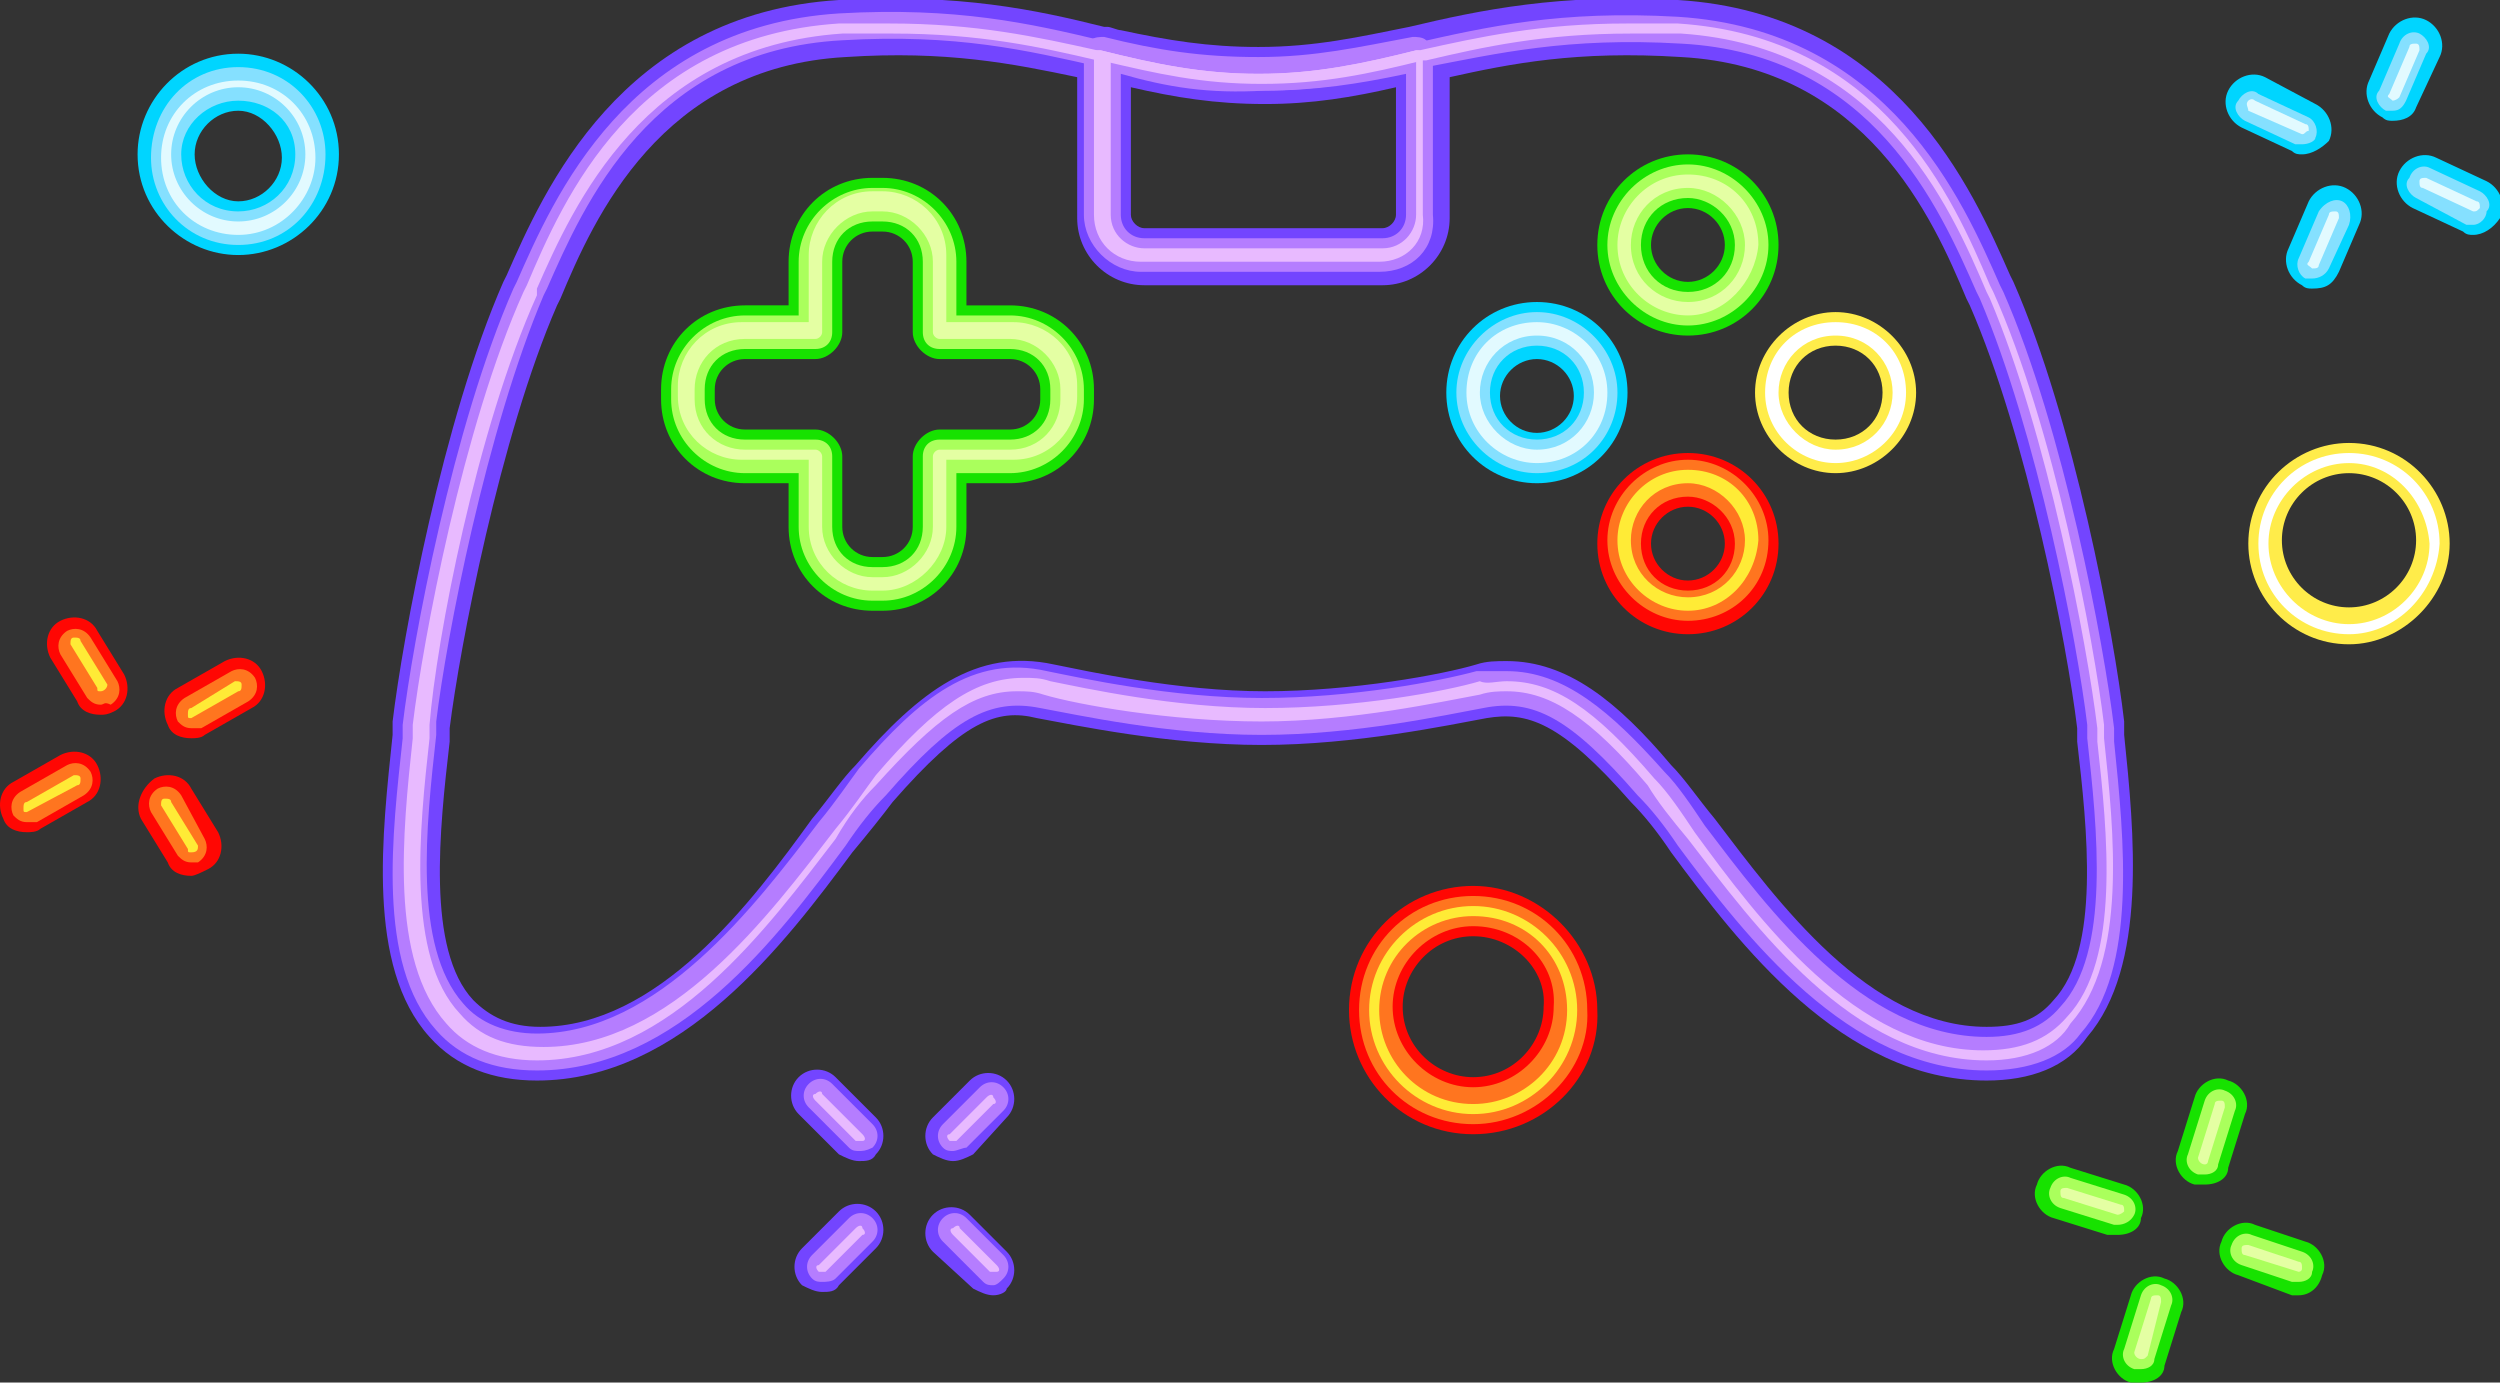 <?xml version="1.0" encoding="utf-8"?>
<!-- Generator: Adobe Illustrator 24.3.0, SVG Export Plug-In . SVG Version: 6.00 Build 0)  -->
<svg version="1.1" id="Слой_1" xmlns="http://www.w3.org/2000/svg" xmlns:xlink="http://www.w3.org/1999/xlink" x="0px" y="0px"
	 viewBox="0 0 74.5 41.2" style="enable-background:new 0 0 74.5 41.2;" xml:space="preserve">
<rect x="0" y="0" width="74.5" height="41.2" fill="#333333" stroke="none"/>
<style type="text/css">
	.st0{fill:#17E200;}
	.st1{fill:#7345FF;}
	.st2{fill:#FF0703;}
	.st3{fill:#00D5FF;}
	.st4{fill:#85E0FF;}
	.st5{fill:#E2FAFF;}
	.st6{fill:#B57DFF;}
	.st7{fill:#E8BAFF;}
	.st8{fill:#FF751F;}
	.st9{fill:#FFEB36;}
	.st10{fill:#FFEC4A;}
	.st11{fill:#FFFFFF;}
	.st12{fill:#AAFF5C;}
	.st13{fill:#E4FFA3;}
</style>
<g>
	<g>
		<g>
			<path class="st0" d="M63.8,41.2c-0.1,0-0.2,0-0.3,0c-0.4-0.1-0.7-0.6-0.5-1l0.5-1.6c0.1-0.4,0.6-0.7,1-0.5c0.4,0.1,0.7,0.6,0.5,1
				l-0.5,1.6C64.5,41,64.2,41.2,63.8,41.2z M68.5,38.6c-0.1,0-0.2,0-0.2,0L66.7,38c-0.4-0.1-0.7-0.6-0.5-1c0.1-0.4,0.6-0.7,1-0.5
				l1.5,0.5c0.4,0.1,0.7,0.6,0.5,1C69.1,38.4,68.8,38.6,68.5,38.6z M63.1,36.8c-0.1,0-0.2,0-0.3,0l-1.6-0.5c-0.4-0.1-0.7-0.6-0.5-1
				c0.1-0.4,0.6-0.7,1-0.5l1.6,0.5c0.4,0.1,0.7,0.6,0.5,1C63.8,36.6,63.5,36.8,63.1,36.8z M65.7,35.3c-0.1,0-0.2,0-0.3,0
				c-0.4-0.1-0.7-0.6-0.5-1l0.5-1.6c0.1-0.4,0.6-0.7,1-0.5c0.4,0.1,0.7,0.6,0.5,1l-0.5,1.6C66.4,35.1,66.1,35.3,65.7,35.3z
				 M26.3,18.2H26c-1.4,0-2.5-1.1-2.5-2.5v-1.3h-1.3c-1.4,0-2.5-1.1-2.5-2.5v-0.3c0-1.4,1.1-2.5,2.5-2.5h1.3V7.8
				c0-1.4,1.1-2.5,2.5-2.5h0.3c1.4,0,2.5,1.1,2.5,2.5v1.3h1.3c1.4,0,2.5,1.1,2.5,2.5v0.3c0,1.4-1.1,2.5-2.5,2.5h-1.3v1.3
				C28.8,17.1,27.7,18.2,26.3,18.2z M22.2,10.7c-0.5,0-0.9,0.4-0.9,0.9v0.3c0,0.5,0.4,0.9,0.9,0.9h2.1c0.4,0,0.8,0.4,0.8,0.8v2.1
				c0,0.5,0.4,0.9,0.9,0.9h0.3c0.5,0,0.9-0.4,0.9-0.9v-2.1c0-0.4,0.4-0.8,0.8-0.8h2.1c0.5,0,0.9-0.4,0.9-0.9v-0.3
				c0-0.5-0.4-0.9-0.9-0.9H28c-0.4,0-0.8-0.4-0.8-0.8V7.8c0-0.5-0.4-0.9-0.9-0.9H26c-0.5,0-0.9,0.4-0.9,0.9v2.1
				c0,0.4-0.4,0.8-0.8,0.8H22.2z M50.3,10c-1.5,0-2.7-1.2-2.7-2.7s1.2-2.7,2.7-2.7c1.5,0,2.7,1.2,2.7,2.7S51.8,10,50.3,10z
				 M50.3,6.2c-0.6,0-1.1,0.5-1.1,1.1c0,0.6,0.5,1.1,1.1,1.1c0.6,0,1.1-0.5,1.1-1.1C51.4,6.7,50.9,6.2,50.3,6.2z"/>
		</g>
	</g>
	<g>
		<g>
			<path class="st1" d="M29.6,38.6c-0.2,0-0.4-0.1-0.6-0.2l-1.2-1.1c-0.3-0.3-0.3-0.8,0-1.1c0.3-0.3,0.8-0.3,1.1,0l1.1,1.1
				c0.3,0.3,0.3,0.8,0,1.1C30,38.5,29.8,38.6,29.6,38.6z M24.5,38.5c-0.2,0-0.4-0.1-0.6-0.2c-0.3-0.3-0.3-0.8,0-1.1l1.1-1.1
				c0.3-0.3,0.8-0.3,1.1,0c0.3,0.3,0.3,0.8,0,1.1l-1.1,1.1C24.9,38.5,24.7,38.5,24.5,38.5z M25.6,34.6c-0.2,0-0.4-0.1-0.6-0.2
				l-1.2-1.2c-0.3-0.3-0.3-0.8,0-1.1c0.3-0.3,0.8-0.3,1.1,0l1.2,1.2c0.3,0.3,0.3,0.8,0,1.1C26,34.6,25.8,34.6,25.6,34.6z M28.4,34.6
				c-0.2,0-0.4-0.1-0.6-0.2c-0.3-0.3-0.3-0.8,0-1.1l1.1-1.1c0.3-0.3,0.8-0.3,1.1,0c0.3,0.3,0.3,0.8,0,1.1L29,34.4
				C28.8,34.5,28.6,34.6,28.4,34.6z M59.2,32.2C59.2,32.2,59.2,32.2,59.2,32.2c-4.3,0-7.4-4.1-9.4-6.8c-0.4-0.6-0.8-1.1-1.2-1.5
				c-2.1-2.4-3.1-2.7-4.3-2.5c-1.1,0.2-3.9,0.8-6.7,0.8c-2.8,0-5.6-0.6-6.7-0.8c-1.2-0.3-2.2,0.1-4.3,2.5c-0.3,0.4-0.7,0.9-1.2,1.5
				c-2,2.7-5.1,6.8-9.4,6.8c-1.3,0-2.4-0.4-3.2-1.3c-1.9-2.1-1.4-6.1-1.1-9l0-0.4c0.3-2.5,1.5-9,3.3-13.1l0.1-0.2
				C16.2,5.7,18.5,0.4,25,0c3.6-0.2,5.9,0.3,7.9,0.8c0,0,0,0,0.1,0c0,0,0,0,0,0c0.1,0,0.3,0.1,0.4,0.1c1.4,0.3,2.6,0.5,4.1,0.5
				c0,0,0,0,0,0c1.7,0,3-0.3,4.5-0.6c0,0,0,0,0,0c2.1-0.5,4.5-1,8-0.8c6.5,0.4,8.8,5.7,9.9,8.2l0.1,0.2c1.8,4.1,3,10.5,3.3,13.1
				l0,0.4c0.3,2.9,0.7,6.9-1.1,9C61.6,31.8,60.5,32.2,59.2,32.2z M44.9,19.7c1.8,0,3.3,1.2,4.9,3.1c0.4,0.4,0.8,1,1.3,1.6
				c1.9,2.5,4.6,6.2,8.1,6.2c0,0,0,0,0,0c0.9,0,1.5-0.2,2-0.8c1.4-1.5,1-5.1,0.7-7.7l0-0.4c-0.3-2.5-1.5-8.7-3.2-12.6l-0.1-0.2
				c-1-2.4-3-6.9-8.5-7.2C47,1.5,45,1.9,43.2,2.3v4.2c0,1.1-0.9,2-2,2h-7.1c-1.1,0-2-0.9-2-2V2.3c-1.9-0.4-3.9-0.8-6.9-0.6
				c-5.5,0.3-7.5,4.8-8.5,7.2l-0.1,0.2c-1.7,3.9-2.9,10.2-3.2,12.6l0,0.4c-0.3,2.6-0.7,6.2,0.7,7.7c0.5,0.5,1.1,0.8,2,0.8
				c0,0,0,0,0,0c3.5,0,6.3-3.7,8.1-6.2c0.5-0.6,0.9-1.2,1.3-1.6c1.9-2.2,3.6-3.5,5.9-3c1,0.2,3.7,0.8,6.3,0.8c2.6,0,5.3-0.5,6.3-0.8
				C44.3,19.7,44.6,19.7,44.9,19.7z M33.7,2.6v3.8c0,0.2,0.2,0.4,0.4,0.4h7.1c0.2,0,0.4-0.2,0.4-0.4V2.6c-1.3,0.3-2.5,0.5-3.9,0.5
				C36.2,3.1,35,2.9,33.7,2.6z"/>
		</g>
	</g>
	<g>
		<g>
			<path class="st2" d="M43.9,33.8c-2.1,0-3.7-1.7-3.7-3.7c0-2.1,1.7-3.7,3.7-3.7s3.7,1.7,3.7,3.7C47.7,32.1,46,33.8,43.9,33.8z
				 M43.9,27.9c-1.2,0-2.1,1-2.1,2.1c0,1.2,1,2.1,2.1,2.1c1.2,0,2.1-1,2.1-2.1C46.1,28.9,45.1,27.9,43.9,27.9z M5.7,26.1
				c-0.3,0-0.6-0.1-0.7-0.4l-0.8-1.3C4,24,4.2,23.5,4.6,23.2c0.4-0.2,0.9-0.1,1.1,0.3l0.8,1.3c0.2,0.4,0.1,0.9-0.3,1.1
				C6,26,5.8,26.1,5.7,26.1z M0.8,24.8c-0.3,0-0.6-0.1-0.7-0.4C-0.1,24,0,23.5,0.4,23.3l1.4-0.8c0.4-0.2,0.9-0.1,1.1,0.3
				c0.2,0.4,0.1,0.9-0.3,1.1l-1.4,0.8C1.1,24.8,0.9,24.8,0.8,24.8z M5.7,22c-0.3,0-0.6-0.1-0.7-0.4c-0.2-0.4-0.1-0.9,0.3-1.1
				l1.4-0.8c0.4-0.2,0.9-0.1,1.1,0.3c0.2,0.4,0.1,0.9-0.3,1.1l-1.4,0.8C6,22,5.8,22,5.7,22z M3,21.3c-0.3,0-0.6-0.1-0.7-0.4
				l-0.8-1.3c-0.2-0.4-0.1-0.9,0.3-1.1c0.4-0.2,0.9-0.1,1.1,0.3l0.8,1.3c0.2,0.4,0.1,0.9-0.3,1.1C3.2,21.3,3.1,21.3,3,21.3z
				 M50.3,18.9c-1.5,0-2.7-1.2-2.7-2.7c0-1.5,1.2-2.7,2.7-2.7c1.5,0,2.7,1.2,2.7,2.7C53,17.7,51.8,18.9,50.3,18.9z M50.3,15.1
				c-0.6,0-1.1,0.5-1.1,1.1c0,0.6,0.5,1.1,1.1,1.1c0.6,0,1.1-0.5,1.1-1.1C51.4,15.6,50.9,15.1,50.3,15.1z"/>
		</g>
	</g>
	<g>
		<g>
			<path class="st3" d="M45.8,14.4c-1.5,0-2.7-1.2-2.7-2.7c0-1.5,1.2-2.7,2.7-2.7c1.5,0,2.7,1.2,2.7,2.7
				C48.5,13.2,47.3,14.4,45.8,14.4z M45.8,10.7c-0.6,0-1.1,0.5-1.1,1.1s0.5,1.1,1.1,1.1c0.6,0,1.1-0.5,1.1-1.1S46.4,10.7,45.8,10.7z
				 M68.9,8.6c-0.1,0-0.2,0-0.3-0.1c-0.4-0.2-0.6-0.7-0.4-1.1l0.6-1.4c0.2-0.4,0.7-0.6,1.1-0.4c0.4,0.2,0.6,0.7,0.4,1.1l-0.6,1.4
				C69.5,8.5,69.3,8.6,68.9,8.6z M7.1,7.6c-1.6,0-3-1.3-3-3c0-1.6,1.3-3,3-3c1.6,0,3,1.3,3,3C10.1,6.3,8.7,7.6,7.1,7.6z M7.1,3.3
				c-0.7,0-1.3,0.6-1.3,1.3S6.4,6,7.1,6c0.7,0,1.3-0.6,1.3-1.3S7.8,3.3,7.1,3.3z M73.7,7c-0.1,0-0.2,0-0.3-0.1l-1.5-0.7
				c-0.4-0.2-0.6-0.7-0.4-1.1c0.2-0.4,0.7-0.6,1.1-0.4l1.5,0.7c0.4,0.2,0.6,0.7,0.4,1.1C74.3,6.8,74,7,73.7,7z M68.6,4.6
				c-0.1,0-0.2,0-0.3-0.1l-1.5-0.7c-0.4-0.2-0.6-0.7-0.4-1.1c0.2-0.4,0.7-0.6,1.1-0.4L69,3.1c0.4,0.2,0.6,0.7,0.4,1.1
				C69.2,4.4,68.9,4.6,68.6,4.6z M71.3,3.6c-0.1,0-0.2,0-0.3-0.1c-0.4-0.2-0.6-0.7-0.4-1.1l0.6-1.4c0.2-0.4,0.7-0.6,1.1-0.4
				c0.4,0.2,0.6,0.7,0.4,1.1L72,3.2C71.9,3.5,71.6,3.6,71.3,3.6z"/>
		</g>
	</g>
	<g>
		<path class="st4" d="M45.8,14.1c-1.3,0-2.4-1.1-2.4-2.4s1.1-2.4,2.4-2.4c1.3,0,2.4,1.1,2.4,2.4S47.2,14.1,45.8,14.1z M45.8,10.3
			c-0.8,0-1.4,0.6-1.4,1.4s0.6,1.4,1.4,1.4c0.8,0,1.4-0.6,1.4-1.4S46.6,10.3,45.8,10.3z"/>
	</g>
	<g>
		<path class="st4" d="M68.9,8.3c-0.1,0-0.1,0-0.2,0c-0.2-0.1-0.3-0.4-0.2-0.6l0.6-1.4C69.3,6,69.6,5.9,69.8,6
			C70,6.1,70.1,6.4,70,6.7L69.4,8C69.3,8.2,69.1,8.3,68.9,8.3z"/>
	</g>
	<g>
		<path class="st4" d="M71.3,3.3c-0.1,0-0.1,0-0.2,0c-0.2-0.1-0.4-0.4-0.2-0.6l0.6-1.4C71.6,1,71.9,0.9,72.1,1
			c0.2,0.1,0.4,0.4,0.2,0.6L71.7,3C71.6,3.2,71.5,3.3,71.3,3.3z"/>
	</g>
	<g>
		<path class="st4" d="M68.6,4.3c-0.1,0-0.1,0-0.2,0l-1.5-0.7c-0.2-0.1-0.4-0.4-0.2-0.6c0.1-0.2,0.4-0.4,0.6-0.2l1.5,0.7
			c0.2,0.1,0.3,0.4,0.2,0.6C69,4.2,68.8,4.3,68.6,4.3z"/>
	</g>
	<g>
		<path class="st4" d="M73.7,6.7c-0.1,0-0.1,0-0.2,0L72,5.9c-0.2-0.1-0.4-0.4-0.2-0.6C71.9,5,72.2,4.9,72.4,5l1.5,0.7
			c0.2,0.1,0.4,0.4,0.2,0.6C74.1,6.5,73.9,6.7,73.7,6.7z"/>
	</g>
	<g>
		<path class="st4" d="M7.1,7.3c-1.5,0-2.6-1.2-2.6-2.6C4.5,3.2,5.6,2,7.1,2c1.5,0,2.6,1.2,2.6,2.6C9.7,6.1,8.6,7.3,7.1,7.3z M7.1,3
			C6.2,3,5.4,3.7,5.4,4.6s0.7,1.7,1.7,1.7c0.9,0,1.7-0.7,1.7-1.7S8,3,7.1,3z"/>
	</g>
	<g>
		<path class="st5" d="M45.8,13.8c-1.1,0-2.1-0.9-2.1-2.1s0.9-2.1,2.1-2.1c1.1,0,2.1,0.9,2.1,2.1S47,13.8,45.8,13.8z M45.8,10
			c-1,0-1.7,0.8-1.7,1.7s0.8,1.7,1.7,1.7c1,0,1.7-0.8,1.7-1.7S46.8,10,45.8,10z"/>
	</g>
	<g>
		<path class="st5" d="M68.9,8C68.9,8,68.9,8,68.9,8c-0.1-0.1-0.2-0.1-0.1-0.2l0.6-1.4c0-0.1,0.1-0.1,0.2-0.1c0.1,0,0.1,0.1,0.1,0.2
			l-0.6,1.4C69.1,8,69,8,68.9,8z"/>
	</g>
	<g>
		<path class="st5" d="M71.3,3C71.2,3,71.2,3,71.3,3c-0.1-0.1-0.2-0.1-0.1-0.2l0.6-1.4c0-0.1,0.1-0.1,0.2-0.1c0.1,0,0.1,0.1,0.1,0.2
			l-0.6,1.4C71.4,3,71.3,3,71.3,3z"/>
	</g>
	<g>
		<path class="st5" d="M68.6,4C68.6,4,68.6,4,68.6,4l-1.6-0.7C67,3.2,66.9,3.1,67,3C67,3,67.1,2.9,67.2,3l1.5,0.7
			c0.1,0,0.1,0.1,0.1,0.2C68.7,3.9,68.7,4,68.6,4z"/>
	</g>
	<g>
		<path class="st5" d="M73.7,6.3C73.7,6.3,73.7,6.3,73.7,6.3l-1.5-0.7c-0.1,0-0.1-0.1-0.1-0.2c0-0.1,0.1-0.1,0.2-0.1L73.8,6
			c0.1,0,0.1,0.1,0.1,0.2C73.8,6.3,73.8,6.3,73.7,6.3z"/>
	</g>
	<g>
		<path class="st5" d="M7.1,7c-1.3,0-2.3-1-2.3-2.3c0-1.3,1-2.3,2.3-2.3c1.3,0,2.3,1,2.3,2.3C9.4,5.9,8.4,7,7.1,7z M7.1,2.6
			c-1.1,0-2,0.9-2,2c0,1.1,0.9,2,2,2c1.1,0,2-0.9,2-2C9.1,3.5,8.2,2.6,7.1,2.6z"/>
	</g>
	<g>
		<path class="st6" d="M59.2,31.9L59.2,31.9c-4.1,0-7.2-4-9.2-6.7c-0.4-0.6-0.8-1.1-1.2-1.5c-2-2.3-3.1-2.9-4.6-2.6
			c-1.1,0.2-3.8,0.8-6.6,0.8c-2.8,0-5.5-0.6-6.6-0.8c-1.5-0.3-2.6,0.3-4.6,2.6c-0.4,0.4-0.8,0.9-1.2,1.5c-2,2.7-5,6.7-9.2,6.7
			c-1.3,0-2.3-0.4-3-1.2c-1.8-2-1.3-5.9-1-8.7l0-0.4c0.3-2.5,1.5-8.9,3.3-13l0.1-0.2c1.1-2.5,3.3-7.6,9.6-8c3.5-0.2,5.7,0.3,7.8,0.8
			c1.7,0.4,3,0.7,4.7,0.7c1.7,0,3-0.3,4.6-0.6c2.2-0.5,4.4-1,7.9-0.8c6.3,0.4,8.5,5.5,9.6,8l0.1,0.2c1.8,4.1,3,10.5,3.3,13l0,0.4
			c0.3,2.9,0.7,6.8-1,8.7C61.5,31.5,60.5,31.9,59.2,31.9z M44.9,20c1.7,0,3.1,1.2,4.7,3c0.4,0.4,0.8,1,1.2,1.6
			c1.9,2.5,4.7,6.3,8.4,6.3h0c1,0,1.7-0.3,2.2-0.9c1.5-1.6,1.1-5.3,0.8-8l0-0.4c-0.3-2.5-1.5-8.7-3.2-12.7l-0.1-0.2
			c-1.1-2.5-3.1-7.1-8.8-7.4c-3.4-0.2-5.5,0.3-7.6,0.7c-1.7,0.4-3.1,0.7-4.9,0.7c-1.8,0-3.2-0.3-4.8-0.7c-2.2-0.5-4.3-1-7.7-0.8
			c-5.7,0.3-7.7,4.9-8.8,7.4l-0.1,0.2c-1.7,4-2.9,10.2-3.2,12.7l0,0.4c-0.3,2.7-0.7,6.3,0.8,8c0.5,0.6,1.3,0.9,2.2,0.9
			c3.6,0,6.5-3.8,8.4-6.3c0.5-0.6,0.9-1.2,1.2-1.6c1.8-2.1,3.4-3.4,5.6-2.9c1,0.2,3.7,0.8,6.4,0.8c2.7,0,5.3-0.5,6.4-0.8
			C44.3,20,44.6,20,44.9,20z"/>
	</g>
	<g>
		<path class="st6" d="M41.1,8.1h-7.1c-0.9,0-1.7-0.8-1.7-1.7V1.6c0-0.1,0.1-0.3,0.2-0.4c0.1-0.1,0.3-0.1,0.4-0.1
			c1.6,0.4,2.9,0.6,4.6,0.6c1.7,0,3-0.3,4.6-0.6c0.1,0,0.3,0,0.4,0.1c0.1,0.1,0.2,0.2,0.2,0.4v4.8C42.8,7.4,42.1,8.1,41.1,8.1z
			 M33.4,2.2v4.2c0,0.4,0.3,0.7,0.7,0.7h7.1c0.4,0,0.7-0.3,0.7-0.7V2.2c-1.4,0.3-2.7,0.5-4.2,0.5C36,2.8,34.8,2.6,33.4,2.2z"/>
	</g>
	<g>
		<path class="st6" d="M24.5,38.2c-0.1,0-0.2,0-0.3-0.1c-0.2-0.2-0.2-0.5,0-0.7l1.1-1.1c0.2-0.2,0.5-0.2,0.7,0
			c0.2,0.2,0.2,0.5,0,0.7l-1.1,1.1C24.8,38.2,24.6,38.2,24.5,38.2z"/>
	</g>
	<g>
		<path class="st6" d="M28.4,34.3c-0.1,0-0.2,0-0.3-0.1c-0.2-0.2-0.2-0.5,0-0.7l1.1-1.1c0.2-0.2,0.5-0.2,0.7,0
			c0.2,0.2,0.2,0.5,0,0.7l-1.1,1.1C28.7,34.2,28.5,34.3,28.4,34.3z"/>
	</g>
	<g>
		<path class="st6" d="M25.6,34.3c-0.1,0-0.2,0-0.3-0.1L24.1,33c-0.2-0.2-0.2-0.5,0-0.7c0.2-0.2,0.5-0.2,0.7,0l1.2,1.2
			c0.2,0.2,0.2,0.5,0,0.7C25.8,34.3,25.7,34.3,25.6,34.3z"/>
	</g>
	<g>
		<path class="st6" d="M29.6,38.3c-0.1,0-0.2,0-0.3-0.1L28.1,37c-0.2-0.2-0.2-0.5,0-0.7c0.2-0.2,0.5-0.2,0.7,0l1.1,1.1
			c0.2,0.2,0.2,0.5,0,0.7C29.8,38.2,29.7,38.3,29.6,38.3z"/>
	</g>
	<g>
		<path class="st7" d="M59.2,31.6L59.2,31.6c-4,0-6.9-4-8.9-6.6c-0.5-0.6-0.9-1.1-1.2-1.6c-1.7-2-2.9-2.8-4.2-2.8
			c-0.2,0-0.5,0-0.8,0.1c-1.1,0.2-3.8,0.8-6.5,0.8c-2.7,0-5.5-0.5-6.5-0.8c-0.3-0.1-0.5-0.1-0.8-0.1c-1.3,0-2.4,0.8-4.2,2.8
			c-0.4,0.4-0.8,0.9-1.2,1.6c-2,2.6-4.9,6.6-8.9,6.6c-1.2,0-2.1-0.4-2.7-1.1c-1.7-1.9-1.3-5.7-1-8.5l0-0.4c0.3-2.5,1.5-8.9,3.3-12.9
			l0.1-0.2c1.1-2.6,3.2-7.4,9.3-7.8c0.5,0,1,0,1.5,0c2.6,0,4.4,0.4,6.2,0.8l0.1,0c1.6,0.4,3,0.7,4.7,0.7c1.7,0,3.1-0.3,4.7-0.7
			l0.1,0c1.8-0.4,3.6-0.8,6.2-0.8c0.5,0,1,0,1.5,0c6.1,0.4,8.2,5.2,9.3,7.8l0.1,0.2c1.8,4,3,10.4,3.3,12.9l0,0.4
			c0.3,2.8,0.7,6.6-1,8.5C61.3,31.2,60.4,31.6,59.2,31.6z M44.9,20.3c1.4,0,2.6,0.8,4.4,2.9c0.4,0.4,0.8,1,1.2,1.6
			c1.9,2.6,4.8,6.5,8.6,6.5h0c1.1,0,1.9-0.3,2.5-1c1.6-1.7,1.2-5.5,0.9-8.2l0-0.4c-0.3-2.5-1.5-8.8-3.2-12.8l-0.1-0.2
			C58.1,6.1,56,1.4,50.1,1c-0.5,0-1,0-1.5,0c-2.6,0-4.4,0.4-6.1,0.8l-0.1,0c-1.6,0.4-3,0.7-4.8,0.7c-1.8,0-3.1-0.3-4.8-0.7l-0.1,0
			C31,1.4,29.2,1,26.6,1c-0.5,0-1,0-1.5,0c-5.9,0.4-8,5.1-9.1,7.6L16,8.8c-1.8,4-3,10.3-3.2,12.8l0,0.4c-0.3,2.7-0.7,6.5,0.9,8.2
			c0.6,0.7,1.4,1,2.5,1c3.8,0,6.7-3.9,8.7-6.5c0.5-0.6,0.9-1.2,1.2-1.6c1.8-2.1,3-2.9,4.4-2.9c0.3,0,0.5,0,0.8,0.1
			c1,0.2,3.7,0.8,6.4,0.8c2.7,0,5.4-0.5,6.4-0.8C44.3,20.4,44.6,20.3,44.9,20.3z"/>
	</g>
	<g>
		<path class="st7" d="M41.1,7.8h-7.1c-0.8,0-1.4-0.6-1.4-1.4V1.6c0,0,0-0.1,0.1-0.1c0,0,0.1,0,0.1,0c1.6,0.4,3,0.7,4.7,0.7
			c1.7,0,3.1-0.3,4.7-0.7c0,0,0.1,0,0.1,0c0,0,0.1,0.1,0.1,0.1v4.8C42.5,7.2,41.9,7.8,41.1,7.8z M33.1,1.8v4.6c0,0.6,0.5,1,1,1h7.1
			c0.6,0,1-0.5,1-1V1.8c-1.5,0.4-2.9,0.6-4.6,0.6C35.9,2.5,34.6,2.2,33.1,1.8z"/>
	</g>
	<g>
		<path class="st7" d="M24.5,37.9c0,0-0.1,0-0.1,0c-0.1-0.1-0.1-0.2,0-0.2l1.1-1.1c0.1-0.1,0.2-0.1,0.2,0c0.1,0.1,0.1,0.2,0,0.2
			l-1.1,1.1C24.6,37.9,24.6,37.9,24.5,37.9z"/>
	</g>
	<g>
		<path class="st7" d="M28.4,34c0,0-0.1,0-0.1,0c-0.1-0.1-0.1-0.2,0-0.2l1.1-1.1c0.1-0.1,0.2-0.1,0.2,0c0.1,0.1,0.1,0.2,0,0.2
			l-1.1,1.1C28.5,34,28.5,34,28.4,34z"/>
	</g>
	<g>
		<path class="st7" d="M25.6,34c0,0-0.1,0-0.1,0l-1.2-1.2c-0.1-0.1-0.1-0.2,0-0.2c0.1-0.1,0.2-0.1,0.2,0l1.2,1.2
			c0.1,0.1,0.1,0.2,0,0.2C25.7,34,25.6,34,25.6,34z"/>
	</g>
	<g>
		<path class="st7" d="M29.6,37.9c0,0-0.1,0-0.1,0l-1.1-1.1c-0.1-0.1-0.1-0.2,0-0.2c0.1-0.1,0.2-0.1,0.2,0l1.1,1.1
			c0.1,0.1,0.1,0.2,0,0.2C29.7,37.9,29.6,37.9,29.6,37.9z"/>
	</g>
	<g>
		<path class="st8" d="M50.3,18.5c-1.3,0-2.4-1.1-2.4-2.4c0-1.3,1.1-2.4,2.4-2.4c1.3,0,2.4,1.1,2.4,2.4
			C52.7,17.5,51.6,18.5,50.3,18.5z M50.3,14.8c-0.8,0-1.4,0.6-1.4,1.4c0,0.8,0.6,1.4,1.4,1.4c0.8,0,1.4-0.6,1.4-1.4
			C51.7,15.4,51,14.8,50.3,14.8z"/>
	</g>
	<g>
		<path class="st8" d="M5.7,25.7c-0.2,0-0.3-0.1-0.4-0.2l-0.8-1.3c-0.1-0.2-0.1-0.5,0.2-0.7c0.2-0.1,0.5-0.1,0.7,0.2L6.1,25
			c0.1,0.2,0.1,0.5-0.2,0.7C5.9,25.7,5.8,25.7,5.7,25.7z"/>
	</g>
	<g>
		<path class="st8" d="M3,21c-0.2,0-0.3-0.1-0.4-0.2l-0.8-1.3c-0.1-0.2-0.1-0.5,0.2-0.7c0.2-0.1,0.5-0.1,0.7,0.2l0.8,1.3
			c0.1,0.2,0.1,0.5-0.2,0.7C3.1,20.9,3.1,21,3,21z"/>
	</g>
	<g>
		<path class="st8" d="M0.8,24.5c-0.2,0-0.3-0.1-0.4-0.2c-0.1-0.2-0.1-0.5,0.2-0.7L2,22.8c0.2-0.1,0.5-0.1,0.7,0.2
			c0.1,0.2,0.1,0.5-0.2,0.7l-1.4,0.8C1,24.5,0.9,24.5,0.8,24.5z"/>
	</g>
	<g>
		<path class="st8" d="M5.7,21.7c-0.2,0-0.3-0.1-0.4-0.2c-0.1-0.2-0.1-0.5,0.2-0.7L6.9,20c0.2-0.1,0.5-0.1,0.7,0.2
			c0.1,0.2,0.1,0.5-0.2,0.7l-1.4,0.8C5.9,21.7,5.8,21.7,5.7,21.7z"/>
	</g>
	<g>
		<path class="st8" d="M43.9,33.5c-1.9,0-3.4-1.5-3.4-3.4c0-1.9,1.5-3.4,3.4-3.4c1.9,0,3.4,1.5,3.4,3.4
			C47.4,31.9,45.8,33.5,43.9,33.5z M43.9,27.6c-1.3,0-2.4,1.1-2.4,2.4c0,1.3,1.1,2.4,2.4,2.4c1.3,0,2.4-1.1,2.4-2.4
			C46.4,28.7,45.3,27.6,43.9,27.6z"/>
	</g>
	<g>
		<path class="st9" d="M50.3,18.2c-1.1,0-2.1-0.9-2.1-2.1c0-1.1,0.9-2.1,2.1-2.1s2.1,0.9,2.1,2.1C52.3,17.3,51.4,18.2,50.3,18.2z
			 M50.3,14.4c-1,0-1.7,0.8-1.7,1.7c0,1,0.8,1.7,1.7,1.7c1,0,1.7-0.8,1.7-1.7C52,15.2,51.2,14.4,50.3,14.4z"/>
	</g>
	<g>
		<path class="st9" d="M5.7,25.4c-0.1,0-0.1,0-0.1-0.1L4.8,24c0-0.1,0-0.2,0.1-0.2c0.1,0,0.2,0,0.2,0.1l0.8,1.3
			C5.9,25.3,5.9,25.4,5.7,25.4C5.8,25.4,5.7,25.4,5.7,25.4z"/>
	</g>
	<g>
		<path class="st9" d="M3,20.6c-0.1,0-0.1,0-0.1-0.1l-0.8-1.3c0-0.1,0-0.2,0.1-0.2c0.1,0,0.2,0,0.2,0.1l0.8,1.3
			C3.2,20.5,3.1,20.6,3,20.6C3,20.6,3,20.6,3,20.6z"/>
	</g>
	<g>
		<path class="st9" d="M0.8,24.2c-0.1,0-0.1,0-0.1-0.1c0-0.1,0-0.2,0.1-0.2l1.4-0.8c0.1,0,0.2,0,0.2,0.1c0,0.1,0,0.2-0.1,0.2
			L0.8,24.2C0.9,24.2,0.8,24.2,0.8,24.2z"/>
	</g>
	<g>
		<path class="st9" d="M5.7,21.4c-0.1,0-0.1,0-0.1-0.1c0-0.1,0-0.2,0.1-0.2L7,20.3c0.1,0,0.2,0,0.2,0.1c0,0.1,0,0.2-0.1,0.2
			L5.7,21.4C5.8,21.4,5.7,21.4,5.7,21.4z"/>
	</g>
	<g>
		<path class="st9" d="M43.9,33.2c-1.7,0-3.1-1.4-3.1-3.1c0-1.7,1.4-3.1,3.1-3.1c1.7,0,3.1,1.4,3.1,3.1C47,31.8,45.6,33.2,43.9,33.2
			z M43.9,27.3c-1.5,0-2.8,1.2-2.8,2.8c0,1.5,1.2,2.8,2.8,2.8c1.5,0,2.8-1.2,2.8-2.8C46.7,28.5,45.5,27.3,43.9,27.3z"/>
	</g>
	<g>
		<path class="st10" d="M54.7,14.1c-1.3,0-2.4-1.1-2.4-2.4s1.1-2.4,2.4-2.4c1.3,0,2.4,1.1,2.4,2.4S56,14.1,54.7,14.1z M54.7,10.3
			c-0.8,0-1.4,0.6-1.4,1.4s0.6,1.4,1.4,1.4c0.8,0,1.4-0.6,1.4-1.4S55.5,10.3,54.7,10.3z"/>
	</g>
	<g>
		<path class="st10" d="M70,19.2c-1.7,0-3-1.4-3-3c0-1.7,1.4-3,3-3c1.7,0,3,1.4,3,3C73,17.8,71.6,19.2,70,19.2z M70,14.1
			c-1.1,0-2,0.9-2,2c0,1.1,0.9,2,2,2c1.1,0,2-0.9,2-2C72,15,71.1,14.1,70,14.1z"/>
	</g>
	<g>
		<path class="st11" d="M54.7,13.8c-1.1,0-2.1-0.9-2.1-2.1s0.9-2.1,2.1-2.1s2.1,0.9,2.1,2.1S55.8,13.8,54.7,13.8z M54.7,10
			c-1,0-1.7,0.8-1.7,1.7s0.8,1.7,1.7,1.7c1,0,1.7-0.8,1.7-1.7S55.7,10,54.7,10z"/>
	</g>
	<g>
		<path class="st11" d="M70,18.9c-1.5,0-2.7-1.2-2.7-2.7c0-1.5,1.2-2.7,2.7-2.7c1.5,0,2.7,1.2,2.7,2.7C72.6,17.7,71.4,18.9,70,18.9z
			 M70,13.8c-1.3,0-2.4,1.1-2.4,2.4c0,1.3,1.1,2.4,2.4,2.4c1.3,0,2.4-1.1,2.4-2.4C72.3,14.9,71.3,13.8,70,13.8z"/>
	</g>
	<g>
		<path class="st12" d="M26.3,17.9H26c-1.2,0-2.2-1-2.2-2.2v-1.6h-1.6c-1.2,0-2.2-1-2.2-2.2v-0.3c0-1.2,1-2.2,2.2-2.2h1.6V7.8
			c0-1.2,1-2.2,2.2-2.2h0.3c1.2,0,2.2,1,2.2,2.2v1.6h1.6c1.2,0,2.2,1,2.2,2.2v0.3c0,1.2-1,2.2-2.2,2.2h-1.6v1.6
			C28.5,16.9,27.5,17.9,26.3,17.9z M22.2,10.4c-0.7,0-1.2,0.5-1.2,1.2v0.3c0,0.7,0.5,1.2,1.2,1.2h2.1c0.3,0,0.5,0.2,0.5,0.5v2.1
			c0,0.7,0.5,1.2,1.2,1.2h0.3c0.7,0,1.2-0.5,1.2-1.2v-2.1c0-0.3,0.2-0.5,0.5-0.5h2.1c0.7,0,1.2-0.5,1.2-1.2v-0.3
			c0-0.7-0.5-1.2-1.2-1.2H28c-0.3,0-0.5-0.2-0.5-0.5V7.8c0-0.7-0.5-1.2-1.2-1.2H26c-0.7,0-1.2,0.5-1.2,1.2v2.1
			c0,0.3-0.2,0.5-0.5,0.5H22.2z"/>
	</g>
	<g>
		<path class="st12" d="M50.3,9.7c-1.3,0-2.4-1.1-2.4-2.4c0-1.3,1.1-2.4,2.4-2.4c1.3,0,2.4,1.1,2.4,2.4C52.7,8.6,51.6,9.7,50.3,9.7z
			 M50.3,5.9c-0.8,0-1.4,0.6-1.4,1.4c0,0.8,0.6,1.4,1.4,1.4c0.8,0,1.4-0.6,1.4-1.4C51.7,6.5,51,5.9,50.3,5.9z"/>
	</g>
	<g>
		<path class="st12" d="M63.8,40.8c0,0-0.1,0-0.2,0c-0.3-0.1-0.4-0.4-0.3-0.6l0.5-1.6c0.1-0.3,0.4-0.4,0.6-0.3
			c0.3,0.1,0.4,0.4,0.3,0.6l-0.5,1.6C64.2,40.7,64,40.8,63.8,40.8z"/>
	</g>
	<g>
		<path class="st12" d="M65.7,35c0,0-0.1,0-0.2,0c-0.3-0.1-0.4-0.4-0.3-0.6l0.5-1.6c0.1-0.3,0.4-0.4,0.6-0.3
			c0.3,0.1,0.4,0.4,0.3,0.6l-0.5,1.6C66.1,34.9,65.9,35,65.7,35z"/>
	</g>
	<g>
		<path class="st12" d="M63.1,36.5c0,0-0.1,0-0.1,0L61.4,36c-0.3-0.1-0.4-0.4-0.3-0.6c0.1-0.3,0.4-0.4,0.6-0.3l1.6,0.5
			c0.3,0.1,0.4,0.4,0.3,0.6C63.5,36.4,63.3,36.5,63.1,36.5z"/>
	</g>
	<g>
		<path class="st12" d="M68.5,38.2c0,0-0.1,0-0.2,0l-1.5-0.5c-0.3-0.1-0.4-0.4-0.3-0.6c0.1-0.3,0.4-0.4,0.6-0.3l1.5,0.5
			c0.3,0.1,0.4,0.4,0.3,0.6C68.9,38.1,68.7,38.2,68.5,38.2z"/>
	</g>
	<g>
		<path class="st13" d="M26.3,17.6H26c-1,0-1.9-0.8-1.9-1.9v-2h-2c-1,0-1.9-0.8-1.9-1.9v-0.3c0-1,0.8-1.9,1.9-1.9h2v-2
			c0-1,0.8-1.9,1.9-1.9h0.3c1,0,1.9,0.8,1.9,1.9v2h2c1,0,1.9,0.8,1.9,1.9v0.3c0,1-0.8,1.9-1.9,1.9h-2v2
			C28.2,16.7,27.3,17.6,26.3,17.6z M22.2,10.1c-0.9,0-1.5,0.7-1.5,1.5v0.3c0,0.9,0.7,1.5,1.5,1.5h2.1c0.1,0,0.2,0.1,0.2,0.2v2.1
			c0,0.8,0.7,1.5,1.5,1.5h0.3c0.8,0,1.5-0.7,1.5-1.5v-2.1c0-0.1,0.1-0.2,0.2-0.2h2.1c0.9,0,1.5-0.7,1.5-1.5v-0.3
			c0-0.8-0.7-1.5-1.5-1.5H28c-0.1,0-0.2-0.1-0.2-0.2V7.8c0-0.8-0.7-1.5-1.5-1.5H26c-0.8,0-1.5,0.7-1.5,1.5v2.1
			c0,0.1-0.1,0.2-0.2,0.2H22.2z"/>
	</g>
	<g>
		<path class="st13" d="M50.3,9.4c-1.1,0-2.1-0.9-2.1-2.1c0-1.1,0.9-2.1,2.1-2.1s2.1,0.9,2.1,2.1C52.3,8.4,51.4,9.4,50.3,9.4z
			 M50.3,5.6c-1,0-1.7,0.8-1.7,1.7c0,1,0.8,1.7,1.7,1.7c1,0,1.7-0.8,1.7-1.7C52,6.4,51.2,5.6,50.3,5.6z"/>
	</g>
	<g>
		<path class="st13" d="M63.8,40.5C63.8,40.5,63.8,40.5,63.8,40.5c-0.1,0-0.2-0.1-0.2-0.2l0.5-1.6c0-0.1,0.1-0.1,0.2-0.1
			c0.1,0,0.1,0.1,0.1,0.2L64,40.4C63.9,40.5,63.9,40.5,63.8,40.5z"/>
	</g>
	<g>
		<path class="st13" d="M65.7,34.7C65.7,34.7,65.7,34.7,65.7,34.7c-0.1,0-0.2-0.1-0.2-0.2l0.5-1.6c0-0.1,0.1-0.1,0.2-0.1
			c0.1,0,0.1,0.1,0.1,0.2l-0.5,1.6C65.8,34.6,65.8,34.7,65.7,34.7z"/>
	</g>
	<g>
		<path class="st13" d="M63.1,36.2C63.1,36.2,63.1,36.2,63.1,36.2l-1.6-0.5c-0.1,0-0.1-0.1-0.1-0.2c0-0.1,0.1-0.1,0.2-0.1l1.6,0.5
			c0.1,0,0.1,0.1,0.1,0.2C63.3,36.1,63.2,36.2,63.1,36.2z"/>
	</g>
	<g>
		<path class="st13" d="M68.5,37.9C68.5,37.9,68.4,37.9,68.5,37.9l-1.6-0.5c-0.1,0-0.1-0.1-0.1-0.2c0-0.1,0.1-0.1,0.2-0.1l1.5,0.5
			c0.1,0,0.1,0.1,0.1,0.2C68.6,37.9,68.5,37.9,68.5,37.9z"/>
	</g>
</g>
</svg>
